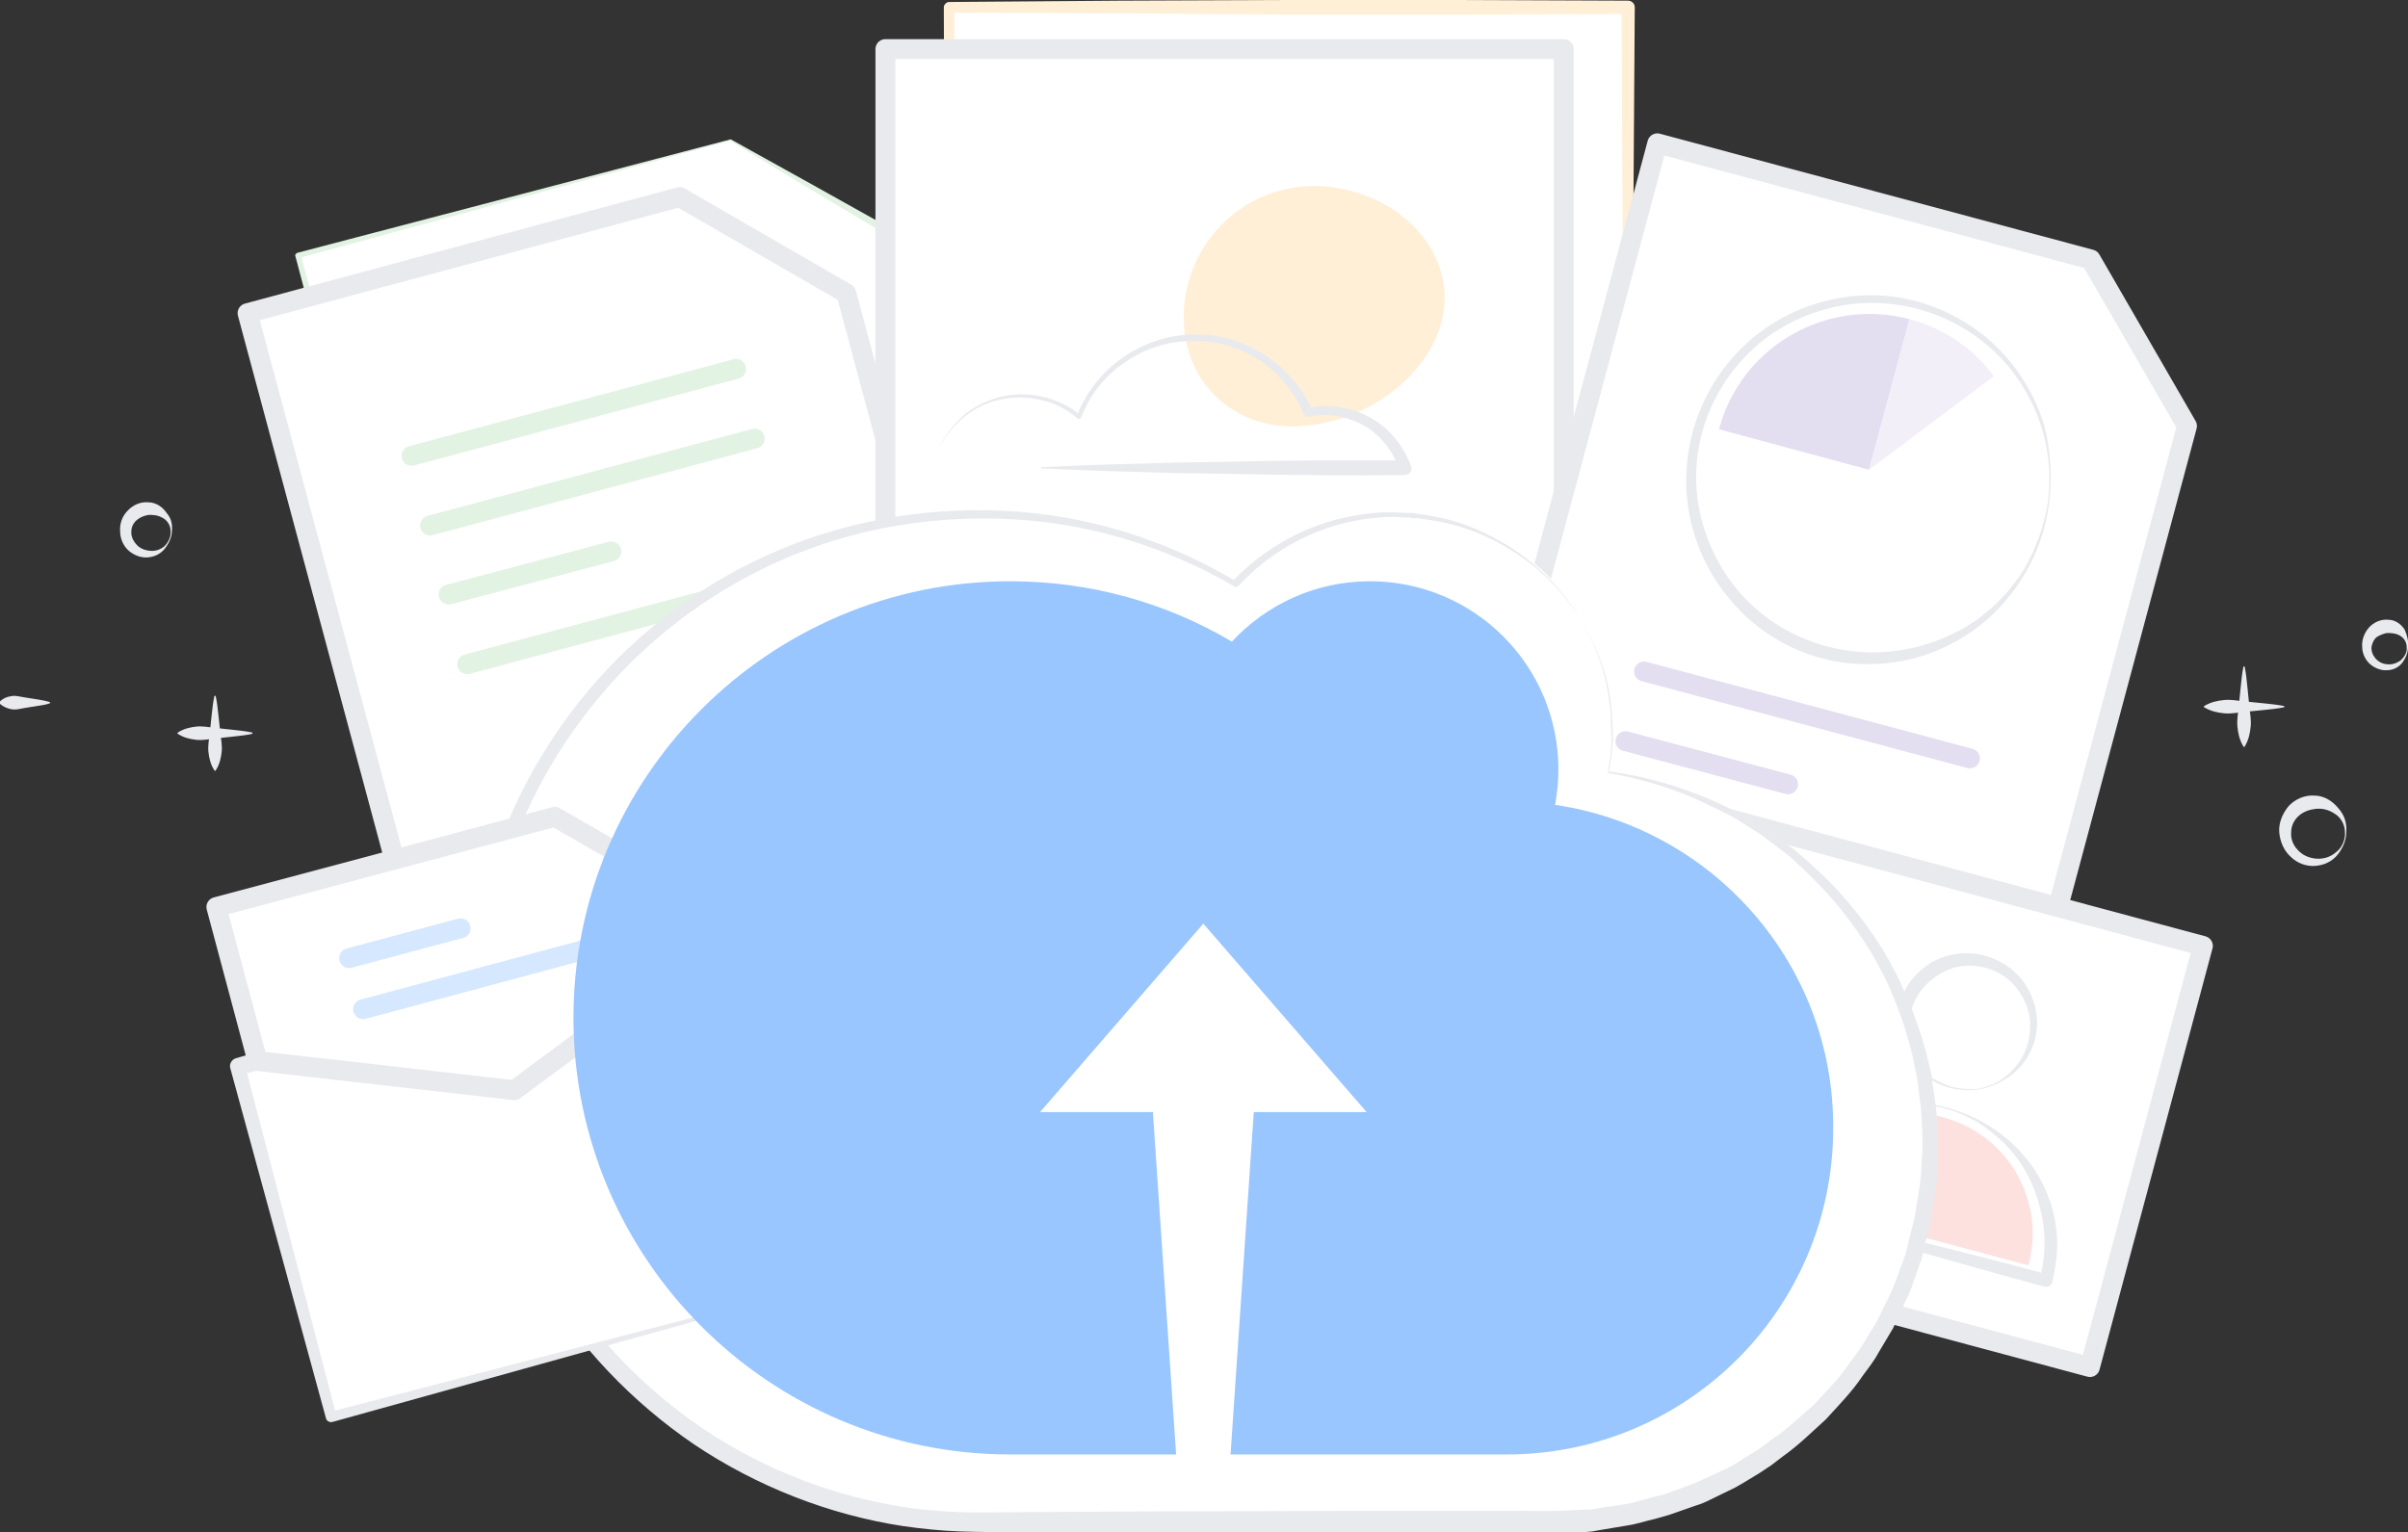 <?xml version="1.0" encoding="utf-8"?>
<!-- Generator: Adobe Illustrator 21.0.0, SVG Export Plug-In . SVG Version: 6.00 Build 0)  -->
<svg version="1.1" id="Layer_1" xmlns="http://www.w3.org/2000/svg" xmlns:xlink="http://www.w3.org/1999/xlink" x="0px" y="0px"
	 viewBox="0 0 362.8 230.9" style="enable-background:new 0 0 362.8 230.9;" xml:space="preserve">
<rect x="0" y="0" width="362.8" height="230.9" fill="#333333" stroke="none"/>
<style type="text/css">
	.st0{fill:#E8EAEE;}
	.st1{fill:#FFFFFF;}
	.st2{fill:#E2F2E3;}
	.st3{fill:#FFFFFF;stroke:#E8EAEE;stroke-width:3;stroke-linecap:round;stroke-linejoin:round;stroke-miterlimit:10;}
	.st4{fill:#FFFFFF;stroke:#E2F2E3;stroke-width:3;stroke-linecap:round;stroke-linejoin:round;stroke-miterlimit:10;}
	.st5{fill:#FFEFD7;}
	.st6{fill:#FFFFFF;stroke:#E4DEF1;stroke-width:3;stroke-linecap:round;stroke-linejoin:round;stroke-miterlimit:10;}
	.st7{fill:#E4DEF1;}
	.st8{fill:#F2EFF8;}
	.st9{fill:#FDE1DF;}
	.st10{fill:#FFFFFF;stroke:#D6E8FF;stroke-width:3;stroke-linecap:round;stroke-linejoin:round;stroke-miterlimit:10;}
	.st11{fill:#99C6FF;}
</style>
<g>
	<g>
		<g id="XMLID_31_">
			<path class="st0" d="M338.2,100.5c0.2,1,0.3,2,0.4,3c0.1,1,0.2,2,0.3,3c0.1,1,0.3,2,0.2,3c-0.1,1-0.3,2-0.9,3
				c0,0.1-0.1,0.1-0.2,0c0,0,0,0,0,0c-0.6-1-0.8-2-0.9-3c-0.1-1,0.1-2,0.2-3c0.1-1,0.2-2,0.3-3c0.1-1,0.2-2,0.4-3
				C338,100.4,338.1,100.4,338.2,100.5C338.2,100.4,338.2,100.5,338.2,100.5z"/>
		</g>
		<g id="XMLID_29_">
			<path class="st0" d="M344.1,106.6c-1,0.2-2,0.3-3,0.4c-1,0.1-2,0.2-3,0.3c-1,0.1-2,0.3-3,0.2c-1-0.1-2-0.3-3-0.9
				c-0.1,0-0.1-0.1,0-0.2c0,0,0,0,0,0c1-0.6,2-0.8,3-0.9c1-0.1,2,0.1,3,0.2c1,0.1,2,0.2,3,0.3c1,0.1,2,0.2,3,0.4
				C344.2,106.4,344.2,106.5,344.1,106.6C344.2,106.6,344.2,106.6,344.1,106.6z"/>
		</g>
		<g id="XMLID_377_">
			<path class="st0" d="M32.5,104.9c0.2,0.9,0.3,1.9,0.4,2.8c0.1,0.9,0.2,1.9,0.3,2.8c0.1,0.9,0.3,1.9,0.2,2.8
				c-0.1,0.9-0.3,1.9-0.9,2.8c0,0.1-0.1,0.1-0.2,0c0,0,0,0,0,0c-0.6-0.9-0.8-1.9-0.9-2.8c-0.1-0.9,0.1-1.9,0.2-2.8
				c0.1-0.9,0.2-1.9,0.3-2.8c0.1-0.9,0.2-1.9,0.4-2.8C32.3,104.9,32.4,104.8,32.5,104.9C32.5,104.8,32.5,104.9,32.5,104.9z"/>
		</g>
		<g id="XMLID_379_">
			<path class="st0" d="M38,110.6c-0.9,0.2-1.9,0.3-2.8,0.4c-0.9,0.1-1.9,0.2-2.8,0.3c-0.9,0.1-1.9,0.3-2.8,0.2
				c-0.9-0.1-1.9-0.3-2.8-0.9c-0.1,0-0.1-0.1,0-0.2c0,0,0,0,0,0c0.9-0.6,1.9-0.8,2.8-0.9c0.9-0.1,1.9,0.1,2.8,0.2
				c0.9,0.1,1.9,0.2,2.8,0.3c0.9,0.1,1.9,0.2,2.8,0.4C38,110.4,38.1,110.5,38,110.6C38.1,110.6,38,110.6,38,110.6z"/>
		</g>
		<g id="XMLID_432_">
			<path class="st0" d="M7.5,106c-0.6,0.2-1.2,0.3-1.9,0.4c-0.6,0.1-1.2,0.2-1.9,0.3c-0.6,0.1-1.2,0.3-1.9,0.2
				c-0.6-0.1-1.2-0.3-1.9-0.9c-0.1,0-0.1-0.1,0-0.2c0,0,0,0,0,0c0.6-0.6,1.2-0.8,1.9-0.9c0.6-0.1,1.2,0.1,1.9,0.2
				c0.6,0.1,1.2,0.2,1.9,0.3c0.6,0.1,1.2,0.2,1.9,0.4C7.5,105.8,7.6,105.9,7.5,106C7.5,106,7.5,106,7.5,106z"/>
		</g>
		<g id="XMLID_434_">
			<g>
				<path class="st0" d="M25.9,80c0,0.9-0.4,1.8-1,2.6c-0.6,0.8-1.5,1.3-2.6,1.4c-1,0.1-2.1-0.3-2.9-1c-0.8-0.7-1.3-1.8-1.3-2.9
					c-0.1-1.1,0.3-2.3,1.1-3.1c0.8-0.9,2-1.4,3.1-1.3c1.2,0,2.2,0.7,2.8,1.6C25.8,78.1,26,79,25.9,80z M25.7,80c0-0.9-0.6-1.7-1.3-2
					c-0.7-0.4-1.4-0.4-2-0.4c-0.6,0.1-1.2,0.3-1.7,0.7c-0.5,0.4-0.9,1-0.9,1.7c-0.1,0.7,0.2,1.4,0.7,2c0.5,0.6,1.2,0.9,2,1
					c0.8,0.1,1.6-0.1,2.3-0.7C25.4,81.7,25.8,80.8,25.7,80z"/>
			</g>
		</g>
		<g id="XMLID_23_">
			<g>
				<path class="st0" d="M362.8,97.5c0,0.8-0.3,1.6-0.8,2.3c-0.5,0.7-1.4,1.2-2.3,1.2c-0.9,0.1-1.9-0.3-2.6-0.9
					c-0.7-0.6-1.2-1.6-1.2-2.6c-0.1-1,0.3-2.1,1-2.9c0.7-0.8,1.8-1.3,2.9-1.2c1.1,0,2,0.7,2.5,1.5C362.7,95.8,362.9,96.7,362.8,97.5
					z M362.6,97.5c0-0.8-0.5-1.5-1.2-1.8c-0.6-0.3-1.3-0.3-1.8-0.3c-0.5,0.1-1,0.3-1.5,0.6c-0.4,0.3-0.7,0.9-0.8,1.5
					c-0.1,1.2,0.9,2.5,2.3,2.6c0.7,0.1,1.4-0.1,2-0.5C362.3,99,362.7,98.3,362.6,97.5z"/>
			</g>
		</g>
		<g id="XMLID_21_">
			<g>
				<path class="st0" d="M353.5,125.4c0,1.2-0.5,2.4-1.3,3.4c-0.8,1-2,1.6-3.4,1.7c-1.3,0.1-2.7-0.4-3.7-1.4c-1-0.9-1.6-2.3-1.7-3.7
					c-0.1-1.4,0.5-2.8,1.4-3.9c1-1.1,2.5-1.7,3.9-1.6c1.5,0,2.8,0.9,3.6,1.9C353.3,122.9,353.6,124.2,353.5,125.4z M353.3,125.4
					c0-1.2-0.7-2.3-1.6-2.8c-0.9-0.6-1.9-0.8-2.8-0.7c-0.9,0.1-1.8,0.4-2.5,1c-0.7,0.6-1.2,1.5-1.2,2.5c-0.1,1,0.3,2,1,2.7
					c0.7,0.8,1.7,1.2,2.7,1.3c1.1,0.1,2.2-0.2,3.1-1C352.8,127.8,353.4,126.6,353.3,125.4z"/>
			</g>
		</g>
		<g>
			<g>
				<polygon class="st1" points="110,21.1 44.9,38.5 71.5,137.6 156.4,114.8 135.1,35.6 				"/>
				<path class="st2" d="M110,21.2L45,38.9l0.3-0.5l26.9,99l-0.9-0.5l42.4-11.5l21.2-5.8l21.2-5.7l-0.7,1.2l-5.3-19.8l-5.2-19.8
					c-3.5-13.2-6.9-26.5-10.3-39.7l0.2,0.3l-12.4-7.4L110,21.2z M110.1,21l12.6,7l12.7,7.1c0.1,0.1,0.2,0.2,0.2,0.3l0,0
					c3.7,13.2,7.4,26.3,11,39.5l5.4,19.8l5.3,19.8c0.1,0.5-0.2,1.1-0.7,1.2l0,0l-21.2,5.7l-21.2,5.6l-42.5,11.2l0,0
					c-0.4,0.1-0.8-0.1-0.9-0.5L44.5,38.6c-0.1-0.2,0.1-0.4,0.3-0.5l0,0L110.1,21z"/>
			</g>
		</g>
		<g>
			<polygon class="st3" points="102.4,29.7 37.3,47.2 63.9,146.2 148.8,123.5 127.5,44.2 			"/>
		</g>
		<g>
			<line class="st4" x1="62" y1="68.7" x2="110.9" y2="55.6"/>
			<line class="st4" x1="64.8" y1="79.2" x2="113.7" y2="66.1"/>
			<line class="st4" x1="67.6" y1="89.6" x2="92.1" y2="83.1"/>
			<line class="st4" x1="70.4" y1="100.1" x2="119.3" y2="87"/>
		</g>
		<g>
			<rect x="143" y="1.1" class="st1" width="102.2" height="88.1"/>
			<g>
				<path class="st5" d="M245.3,89.2L143,89.7c-0.3,0-0.5-0.2-0.5-0.5v0l-0.3-88.1c0-0.4,0.4-0.8,0.8-0.8l0,0l25.6-0.2L194.1,0
					l25.6,0l25.6,0.1h0c0.5,0,1,0.4,1,1v0c-0.1,14.8-0.2,29.6-0.3,44.3L245.3,89.2z M245.1,89.1l-0.5-44.2
					c-0.2-14.7-0.2-29.2-0.3-43.8l1,1l-25.6,0.1l-25.6,0L168.6,2L143,1.9l0.8-0.8l-0.3,88.1l-0.5-0.5L245.1,89.1z"/>
			</g>
		</g>
		<rect x="133.4" y="7.4" class="st3" width="102.2" height="88.1"/>
		<g>
			<path class="st5" d="M217.6,46.1c-0.8,9.1-10.3,17.2-21.2,18.1c-10.8,0.9-18.9-7.2-18-18c0.9-10.9,10.4-19,21.2-18.1
				C210.3,29,218.4,37,217.6,46.1z"/>
		</g>
		<g>
			<path class="st0" d="M141.4,67.6c0.9-1.9,2.2-3.6,3.8-5c1.6-1.4,3.6-2.3,5.6-2.8c2.1-0.5,4.2-0.5,6.3,0c2.1,0.5,4.1,1.4,5.7,2.8
				l-0.6,0.2c1.3-3.5,3.7-6.6,6.8-8.8c3.1-2.2,6.8-3.5,10.6-3.6c3.8-0.1,7.6,0.9,10.8,3c3.2,2,5.8,5,7.4,8.6l-0.9-0.5
				c3.2-0.7,6.6-0.2,9.5,1.4c2.9,1.6,5.1,4.3,6.2,7.4c0.2,0.5-0.1,1.1-0.6,1.2c-0.1,0-0.2,0.1-0.3,0.1l0,0c-4.6,0-9.1,0.1-13.7,0
				c-4.6,0-9.1-0.1-13.7-0.2l-6.8-0.1l-6.8-0.2c-4.6-0.1-9.1-0.3-13.7-0.5c-0.1,0-0.1,0-0.1-0.1c0-0.1,0-0.1,0.1-0.1
				c4.6-0.2,9.1-0.4,13.7-0.5l6.8-0.2l6.8-0.1c4.6-0.1,9.1-0.2,13.7-0.2c4.6,0,9.1,0,13.7,0l-0.9,1.3c-0.9-2.7-2.8-5.1-5.2-6.5
				c-1.2-0.7-2.6-1.2-4-1.5c-1.4-0.2-2.9-0.2-4.3,0.1l0,0c-0.4,0.1-0.7-0.1-0.9-0.5c-1.4-3.2-3.7-6.1-6.7-8c-3-2-6.5-3-10.1-2.9
				c-3.6,0-7.1,1.1-10.1,3.2c-3,2-5.3,4.9-6.6,8.3l0,0c-0.1,0.2-0.3,0.3-0.5,0.2c0,0-0.1,0-0.1-0.1c-1.6-1.3-3.4-2.3-5.4-2.7
				c-2-0.5-4.1-0.5-6.1-0.1c-2,0.4-3.9,1.3-5.5,2.6c-1.6,1.3-2.9,2.9-3.9,4.8c0,0-0.1,0.1-0.1,0C141.4,67.7,141.4,67.6,141.4,67.6z"
				/>
		</g>
		<g>
			<polygon class="st3" points="315,39.1 249.7,21.6 223.1,120.9 308.2,143.7 329.5,64.2 			"/>
		</g>
		<line class="st6" x1="244.9" y1="111.7" x2="269.4" y2="118.2"/>
		<line class="st6" x1="247.7" y1="101.2" x2="296.8" y2="114.3"/>
		<g>
			<path class="st7" d="M287.7,48.1l-6.1,22.7L259,64.7C262.3,52.2,275.2,44.8,287.7,48.1z"/>
		</g>
		<g>
			<path class="st8" d="M287.7,48.1c5.3,1.4,9.7,4.5,12.7,8.6l-18.8,14.1L287.7,48.1z"/>
		</g>
		<g>
			<g>
				<path class="st0" d="M308.5,76c0.5-3.5,0.3-7.1-0.6-10.5c-0.9-3.4-2.5-6.6-4.6-9.4c-4.3-5.6-10.8-9.3-17.7-10.2
					c-6.9-1-14.1,1-19.6,5.1c-5.5,4.2-9.3,10.6-10.2,17.4c-1,6.8,1,13.9,5.1,19.4c4.1,5.5,10.4,9.2,17.2,10.2
					c6.7,1.1,13.9-0.6,19.6-4.5c2.8-2,5.3-4.6,7.2-7.6C306.7,82.8,307.9,79.5,308.5,76z M308.7,76c-0.9,7.1-4.7,13.7-10.3,18.2
					c-2.8,2.2-6.1,3.9-9.6,4.9c-3.5,1-7.2,1.2-10.9,0.8c-3.6-0.5-7.2-1.7-10.3-3.6c-3.2-1.9-5.9-4.4-8.1-7.4
					c-4.4-5.9-6.3-13.6-5.1-20.8c1.1-7.2,5.1-13.9,11-18.2c5.8-4.3,13.4-6.2,20.5-5.1c7.1,1.1,13.7,5.1,17.9,10.9
					c2.1,2.9,3.7,6.2,4.5,9.6C309,68.9,309.2,72.5,308.7,76z"/>
			</g>
		</g>
		
			<rect x="248.5" y="131.5" transform="matrix(0.966 0.259 -0.259 0.966 52.293 -68.567)" class="st3" width="76.2" height="65.7"/>
		<g>
			<g>
				<path class="st0" d="M294.1,163.8c1.2,0.3,2.5,0.4,3.8,0.3c1.3-0.2,2.5-0.7,3.5-1.3c2.1-1.4,3.7-3.5,4.2-5.9
					c0.6-2.4,0.2-5-1.1-7c-1.2-2.1-3.3-3.6-5.6-4.1c-2.3-0.6-4.8-0.2-6.8,1.1c-1,0.6-1.9,1.4-2.6,2.3c-0.7,0.9-1.2,2-1.6,3.1
					c-0.6,2.2-0.6,4.7,0.5,6.9c0.5,1.1,1.3,2.1,2.2,3C291.7,162.8,292.8,163.4,294.1,163.8z M294,164c-2.5-0.6-4.9-2.2-6.4-4.4
					c-0.8-1.1-1.3-2.4-1.6-3.8c-0.3-1.4-0.2-2.8,0.1-4.2c0.4-1.4,1-2.7,1.8-3.8c0.9-1.1,2-2.1,3.2-2.8c2.5-1.4,5.5-1.7,8.2-0.9
					c2.7,0.8,5,2.6,6.3,5c1.3,2.4,1.7,5.3,0.9,7.9c-0.8,2.6-2.6,4.8-5,6C299.3,164.3,296.5,164.6,294,164z"/>
			</g>
		</g>
		<g>
			<g>
				<path class="st0" d="M293.2,167.1c-2.7-0.7-5.5-0.9-8.2-0.5c-2.7,0.4-5.4,1.4-7.7,2.8c-4.7,2.9-8.1,7.5-9.5,12.8l-0.4-0.7
					l20.6,5.3c6.9,1.7,13.7,3.4,20.6,5.3l-1.3,0.7c0.7-2.6,0.9-5.2,0.6-7.9c-0.3-2.6-1.1-5.2-2.3-7.6c-1.2-2.4-3-4.6-5.1-6.3
					C298.3,169.1,295.8,167.8,293.2,167.1z M293.2,166.9c2.7,0.7,5.3,1.9,7.6,3.5c2.3,1.6,4.3,3.7,5.9,6.1c1.5,2.4,2.6,5.2,3,8
					c0.5,2.9,0.2,5.8-0.5,8.7c-0.1,0.5-0.7,0.9-1.2,0.7l0,0l0,0c-6.8-1.8-13.6-3.8-20.4-5.7l-20.4-5.7l0,0c-0.3-0.1-0.5-0.4-0.4-0.7
					l0,0c0.8-2.7,2.1-5.3,3.8-7.6c1.8-2.2,4-4.1,6.4-5.4C281.9,166.2,287.8,165.4,293.2,166.9z"/>
			</g>
		</g>
		<path class="st9" d="M292.8,168.4c-9.7-2.6-19.7,3.2-22.3,12.9l35.1,9.4C308.3,181,302.5,171,292.8,168.4z"/>
		<g>
			<path class="st1" d="M242.5,116.4c0.4-2,0.6-4.1,0.6-6.2c0-18.1-14.7-32.8-32.8-32.8c-9.5,0-18,4.1-24,10.5
				c-11.3-6.7-24.5-10.5-38.5-10.5c-42,0-76,34-76,76s34,76,76,76h38.5h48c31.4,0,56.8-25.4,56.8-56.8
				C291,144,270,120.4,242.5,116.4z"/>
			<g>
				<path class="st0" d="M242.4,116.5c0-0.1,0-0.3,0-0.4l0.1-0.3l0.1-0.7c0.1-0.4,0.1-0.9,0.2-1.3c0.1-0.9,0.2-1.7,0.2-2.6
					c0-0.9,0-1.8-0.1-2.6c0-0.9-0.1-1.8-0.2-2.6c-0.4-3.5-1.5-6.9-3.1-10c-1.6-3.1-3.6-6-6.1-8.5c-2.5-2.5-5.4-4.5-8.5-6.1
					c-3.1-1.6-6.5-2.6-10-3.1l-1.3-0.2c-0.4,0-0.9,0-1.3-0.1c-0.9,0-1.7-0.1-2.6-0.1c-1.7,0-3.5,0.2-5.2,0.5
					c-6.9,1.2-13.3,4.8-18,9.9c-0.2,0.2-0.4,0.2-0.6,0.1c-9.6-5.6-20.4-9.1-31.4-10c-11-0.9-22.3,0.5-32.6,4.3
					c-10.4,3.8-19.9,10-27.6,17.8c-7.7,7.9-13.8,17.4-17.4,27.8c-3.6,10.4-4.9,21.6-3.8,32.6c1.1,11,4.7,21.6,10.4,31
					c5.7,9.4,13.5,17.5,22.6,23.6c9.2,6.1,19.6,10.1,30.5,11.7c2.7,0.4,5.4,0.6,8.2,0.7c2.7,0.1,5.5,0,8.3,0l16.7-0.1l33.5-0.1
					l16.7,0l8.4,0c2.8,0,5.6,0.1,8.3-0.1l2-0.1l1,0l1-0.2l4-0.6c1.3-0.2,2.6-0.6,4-1c0.7-0.2,1.3-0.3,2-0.5l1.9-0.7l1.9-0.7
					c0.6-0.2,1.3-0.5,1.9-0.8l3.7-1.7c1.2-0.6,2.3-1.4,3.5-2.1c0.6-0.4,1.2-0.7,1.7-1.1l1.6-1.2c2.3-1.5,4.2-3.4,6.3-5.2
					c1.8-2,3.8-3.9,5.3-6.2c0.8-1.1,1.7-2.2,2.3-3.3c0.7-1.2,1.5-2.3,2.1-3.5l1.8-3.7l0.4-0.9l0.4-1l0.7-1.9l0.7-1.9
					c0.2-0.6,0.4-1.3,0.5-2c0.3-1.3,0.7-2.6,1-4c0.4-2.7,1-5.4,1-8.1c0.3-2.7,0.1-5.5-0.1-8.2l-0.5-4.1c-0.1-0.7-0.2-1.3-0.4-2
					l-0.4-2c-1.3-5.3-3.3-10.5-6.1-15.2c-2.8-4.7-6.3-9-10.4-12.8l-1.5-1.4l-0.8-0.7l-0.8-0.6c-1.1-0.8-2.2-1.7-3.3-2.5l-3.5-2.2
					c-1.2-0.7-2.4-1.3-3.7-1.9C253.3,119.2,248,117.5,242.4,116.5z M242.6,116.3c5.4,0.7,10.9,2.3,16,4.6c1.3,0.6,2.6,1.2,3.8,1.9
					l3.6,2.2c1.2,0.8,2.3,1.6,3.4,2.4l0.9,0.6l0.8,0.7l1.6,1.4c4.2,3.7,7.9,8.1,10.9,12.9c2.9,4.8,5.1,10.1,6.6,15.6l0.5,2.1
					c0.2,0.7,0.4,1.4,0.4,2.1l0.6,4.2c0.2,2.8,0.4,5.7,0.2,8.5l-0.1,2.1c0,0.4,0,0.7-0.1,1.1l-0.2,1.1l-0.6,4.2
					c-0.3,1.4-0.7,2.8-1,4.2c-0.2,0.7-0.3,1.4-0.6,2.1l-0.7,2l-0.7,2l-0.4,1l-0.5,1l-1.8,3.9c-0.7,1.2-1.5,2.5-2.2,3.7
					c-0.7,1.3-1.6,2.4-2.4,3.5c-1.6,2.4-3.6,4.4-5.5,6.5c-2.1,1.9-4.1,3.9-6.5,5.6l-1.7,1.3c-0.6,0.4-1.2,0.8-1.8,1.2
					c-1.2,0.7-2.4,1.5-3.7,2.2l-3.9,1.9c-0.6,0.3-1.3,0.6-2,0.8l-2,0.7l-2,0.7c-0.7,0.2-1.4,0.4-2.1,0.6c-1.4,0.3-2.8,0.8-4.2,1
					l-4.2,0.7l-1.1,0.2l-1.1,0.1l-2.1,0.1c-2.9,0.2-5.6,0.1-8.4,0.1l-8.4,0l-16.7,0l-33.5-0.1l-16.7-0.1c-2.8,0-5.6,0-8.4-0.1
					c-2.8-0.1-5.7-0.4-8.5-0.8c-11.2-1.7-22.1-6-31.5-12.3c-9.4-6.4-17.4-14.8-23.2-24.5c-5.8-9.7-9.4-20.7-10.5-32
					c-1.1-11.3,0.3-22.7,4.1-33.4c3.8-10.7,10-20.4,17.9-28.4c8-8,17.7-14.2,28.3-18c10.6-3.8,22.1-5.2,33.2-4.2
					c11.2,1,22.1,4.6,31.8,10.4l-0.6,0.1c4.9-5.2,11.5-8.8,18.5-10c1.8-0.3,3.5-0.5,5.3-0.5c0.9,0,1.8,0.1,2.7,0.1
					c0.4,0,0.9,0,1.3,0.1l1.3,0.2c3.5,0.5,7,1.6,10.1,3.3c3.2,1.6,6.1,3.8,8.6,6.3c2.5,2.5,4.5,5.5,6.1,8.7c1.6,3.2,2.6,6.6,3,10.2
					c0.2,0.9,0.2,1.8,0.2,2.6c0,0.9,0.1,1.8,0.1,2.7c0,0.9-0.1,1.8-0.2,2.7c-0.1,0.4-0.1,0.9-0.2,1.3l-0.1,0.7l-0.1,0.3
					C242.7,116.1,242.7,116.2,242.6,116.3z"/>
			</g>
		</g>
		<g>
			
				<rect x="41.6" y="149.6" transform="matrix(0.966 -0.259 0.259 0.966 -43.026 26.957)" class="st1" width="78.6" height="54.7"/>
			<g>
				<path class="st0" d="M126,193.2l-75.9,21.1c-0.4,0.1-0.9-0.1-1-0.6l0,0l0,0L34.7,161c-0.2-0.6,0.2-1.3,0.8-1.5l0,0
					c12.6-3.7,25.2-7.1,37.9-10.6l19-5c6.3-1.7,12.7-3.3,19-4.9l0,0c0.7-0.2,1.4,0.2,1.6,1l0,0l3.4,13.5c1.1,4.5,2.2,9,3.3,13.4
					l3.2,13.3L126,193.2z M125.8,193l-7.9-26.4c-1.3-4.4-2.6-8.7-3.8-13l-3.7-12.9l1.7,1c-6.3,1.8-12.6,3.6-18.9,5.3l-19,5.2
					c-12.7,3.3-25.3,6.7-38.1,9.8l0.8-1.5l13.8,52.9l-1-0.6L125.8,193z"/>
			</g>
		</g>
		<polygon class="st3" points="83.6,123.1 32.6,136.7 38.8,159.9 77.5,164.3 108.8,141.1 107.7,137 		"/>
		<line class="st10" x1="52.6" y1="144.4" x2="69.4" y2="139.9"/>
		<line class="st10" x1="54.7" y1="152.1" x2="88.2" y2="143.1"/>
	</g>
	<path class="st11" d="M234.3,121.3c0.3-1.7,0.5-3.5,0.5-5.3c0-15.7-12.7-28.4-28.4-28.4c-8.2,0-15.6,3.5-20.8,9.1
		c-9.8-5.8-21.2-9.1-33.4-9.1c-36.3,0-65.8,29.5-65.8,65.8s29.5,65.8,65.8,65.8h25l-3.5-51.6h-17l24.6-28.4l24.6,28.4h-17l-3.5,51.6
		h41.6c27.2,0,49.2-22,49.2-49.2C276.3,145.3,258.1,124.8,234.3,121.3z"/>
</g>
</svg>

